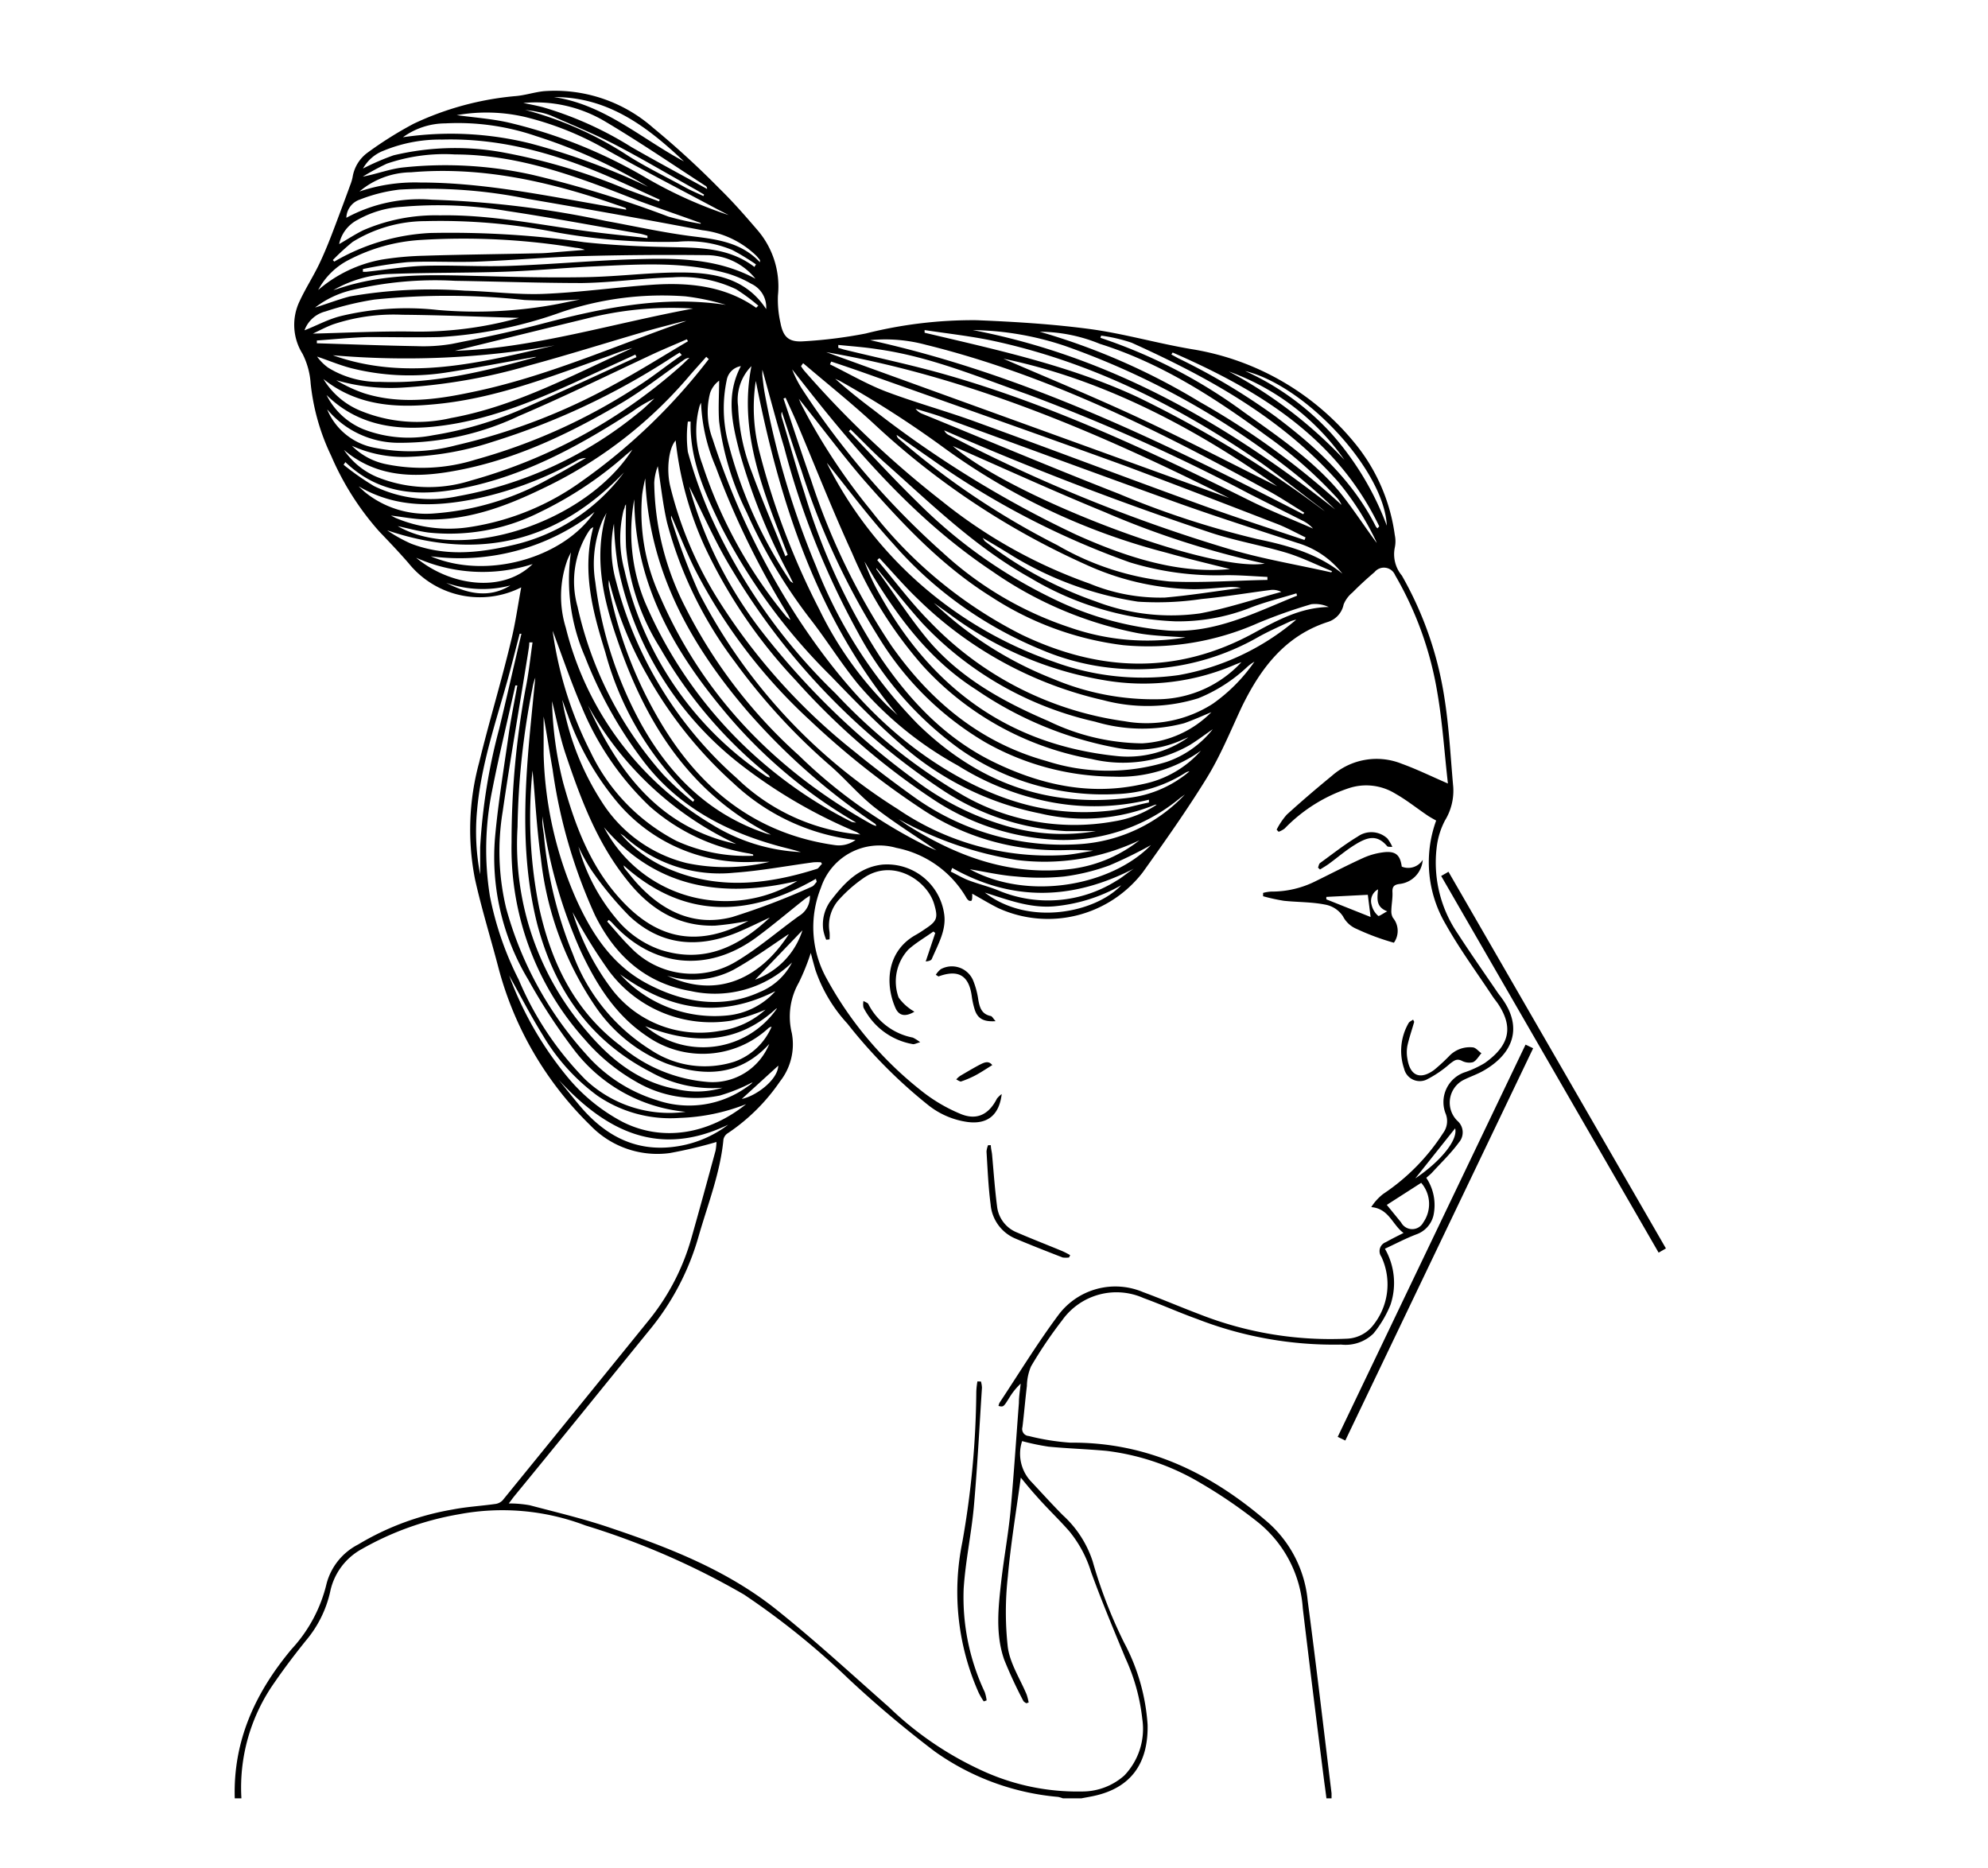 <svg id="Layer_1" data-name="Layer 1" xmlns="http://www.w3.org/2000/svg" viewBox="0 0 179.19 168.37"><title>nasolabial</title><path d="M21.16,162.09c-.16-5.2,1.87-9.57,5.14-13.47a13.16,13.16,0,0,0,3.14-5.9,5.56,5.56,0,0,1,2.84-3.51,24.49,24.49,0,0,1,8.49-3.15c1.27-.25,2.57-.32,3.84-.5a1.11,1.11,0,0,0,.7-.34q6.63-8.15,13.24-16.31a20.61,20.61,0,0,0,3.79-7.39c.74-2.6,1.45-5.21,2.16-7.82a5.15,5.15,0,0,0,.08-.77,40.62,40.62,0,0,1-4.22,1,8.37,8.37,0,0,1-7.14-2.49A30.83,30.83,0,0,1,44.9,87.12c-.69-2.62-1.49-5.21-2.08-7.85a23.08,23.08,0,0,1,.37-10.55c.89-3.66,2-7.29,2.87-10.94.39-1.56.61-3.17.92-4.84a8.25,8.25,0,0,1-10.17-2.2c-.87-1-1.74-1.91-2.63-2.84a25.22,25.22,0,0,1-4.33-6.82A19.72,19.72,0,0,1,28,34.55a6.94,6.94,0,0,0-.73-2.66A4.92,4.92,0,0,1,27,27.16c.54-1.17,1.25-2.26,1.8-3.42s1-2.32,1.44-3.49.89-2.36,1.32-3.55a4.29,4.29,0,0,0,.22-.72,3.38,3.38,0,0,1,1.35-2.22,34.06,34.06,0,0,1,4.16-2.61,27,27,0,0,1,9.19-2.49c.85-.07,1.68-.35,2.53-.44a13.38,13.38,0,0,1,9.85,3.29,77.59,77.59,0,0,1,6,5.5c1.2,1.17,2.3,2.43,3.39,3.7a7.79,7.79,0,0,1,1.87,5.92,9.44,9.44,0,0,0,.23,2.48c.25,1.3.77,1.75,2.11,1.65a41.56,41.56,0,0,0,5.57-.7,39.46,39.46,0,0,1,10-1.2c3.44.14,6.89.35,10.3.81,3,.41,6,1.28,9.08,1.8a23.86,23.86,0,0,1,15,8.84,16.59,16.59,0,0,1,3.31,7.91,2.74,2.74,0,0,1,0,1.14,3,3,0,0,0,.64,2.52A32,32,0,0,1,130.21,63c.41,2.62.54,5.29.78,7.94a5.14,5.14,0,0,1-.74,3,6.93,6.93,0,0,0-.76,2.5,11.34,11.34,0,0,0,1.92,7.73c1.16,1.79,2.38,3.53,3.58,5.29.16.23.34.44.49.67,1.76,2.56.87,4.85-1.72,6.35-.61.36-1.29.57-1.92.9a2.3,2.3,0,0,0-.46,3.66,1.37,1.37,0,0,1,.12,1.93c-.73,1-1.6,1.82-2.42,2.72-.15.16-.33.3-.52.47a4.42,4.42,0,0,1,.64,3.42,2.4,2.4,0,0,1-1.52,1.67c-1,.38-1.87.85-2.85,1.3a6.18,6.18,0,0,1,.5,5.06,10.1,10.1,0,0,1-1.53,2.58,3.59,3.59,0,0,1-2.91,1,34,34,0,0,1-13-2.31c-1.62-.58-3.19-1.29-4.81-1.88a6,6,0,0,0-7.34,2,38.87,38.87,0,0,0-2.81,4.16,4.72,4.72,0,0,0-.37,1.76c-.15,1.23-.25,2.47-.4,3.7a.63.63,0,0,0,.57.81,21,21,0,0,0,3.74.6c7-.06,12.75,2.78,17.89,7.25a10.73,10.73,0,0,1,3.51,7c.77,5.78,1.44,11.57,2.15,17.35,0,.15,0,.31,0,.46h-.46c-.06-.48-.13-1-.19-1.43q-1-7.83-1.94-15.68a10.9,10.9,0,0,0-4.06-7.79,43.29,43.29,0,0,0-5.07-3.47,21.68,21.68,0,0,0-8.56-2.95c-1.74-.16-3.49-.21-5.23-.38a20.94,20.94,0,0,1-2.38-.5,3.65,3.65,0,0,0,.9,3.74c.93,1,1.84,2,2.76,2.93a9.66,9.66,0,0,1,2.7,4.17,42.69,42.69,0,0,0,2.84,7.34,18.23,18.23,0,0,1,2.11,7.39c.07,3.52-1.54,5.68-4.79,6.4-.39.09-.79.15-1.18.23H95.81a3.06,3.06,0,0,0-.43-.13,22.54,22.54,0,0,1-11.13-4.1,99.67,99.67,0,0,1-7.73-6.51,69.27,69.27,0,0,0-9.46-7.63,68.61,68.61,0,0,0-14.3-6.23,21.09,21.09,0,0,0-11.42-1,26.86,26.86,0,0,0-8.73,3.13,5.69,5.69,0,0,0-2.85,3.85,10.27,10.27,0,0,1-2.17,4.38c-1,1.24-1.94,2.48-2.83,3.77a16.41,16.41,0,0,0-3,10.47ZM90.29,98.61c-.23,1.92-1.3,2.74-3.06,2.52a7.3,7.3,0,0,1-3.52-1.49,44.89,44.89,0,0,1-7.33-7.38,13.6,13.6,0,0,1-2.89-4.86c-.14-.5-.28-1-.41-1.51A20.13,20.13,0,0,1,72,88.57a6.18,6.18,0,0,0-.63,4.54,5.4,5.4,0,0,1-1.07,4.37,17.47,17.47,0,0,1-4.67,4.64.89.89,0,0,0-.42.57c-.28,3-1.41,5.85-2.24,8.74a23.26,23.26,0,0,1-4.46,8.49c-4.07,5-8.1,10-12.15,14.93-.16.2-.31.41-.5.66a10.47,10.47,0,0,1,1.88.16c2.46.65,5,1.25,7.37,2.07,5.27,1.77,10.46,3.82,14.85,7.32,3.51,2.8,6.81,5.85,10.18,8.82a30.08,30.08,0,0,0,8.45,5.74,20.49,20.49,0,0,0,8.92,1.85,5.7,5.7,0,0,0,3.83-1.44,6.07,6.07,0,0,0,1.62-5.11,17.69,17.69,0,0,0-1.52-5.47c-1.06-2.57-2.14-5.13-3.09-7.75A10.72,10.72,0,0,0,96.37,138c-.94-1.07-2-2.07-2.91-3.11-.51-.56-1-1.16-1.45-1.71-.41,3-.91,6-1.17,8.94a28.69,28.69,0,0,0,0,6.35c.2,1.47,1.11,2.85,1.7,4.27a5.27,5.27,0,0,1,.18.71l-.22.07c-.09-.07-.22-.13-.27-.23a40.14,40.14,0,0,1-1.72-3.71c-.81-2.34-.52-4.77-.25-7.17.24-2.06.62-4.11.82-6.18.3-3.25.51-6.52.76-9.78,0-.58.1-1.16.16-1.74a5.89,5.89,0,0,0-1,1.23c-.55.88-.55.89-1,.78a1.31,1.31,0,0,1,.09-.28c1.75-2.64,3.4-5.35,5.29-7.89a6.41,6.41,0,0,1,7.65-2.09c1.71.63,3.38,1.35,5.1,2a32.2,32.2,0,0,0,13.24,2.2,3.16,3.16,0,0,0,2.22-1,5.88,5.88,0,0,0,.92-6.39.86.86,0,0,1,.4-1.31c.5-.28,1-.53,1.6-.83-1-.72-1.31-2.2-2.91-2.33a4.6,4.6,0,0,1,1.08-1.19,18.84,18.84,0,0,0,5.4-5.49,1.8,1.8,0,0,0,.25-1.68,2.84,2.84,0,0,1,1.78-3.82,9.21,9.21,0,0,0,1.71-.8c2.32-1.64,2.53-3.27,1.28-5.23-.19-.3-.43-.57-.62-.87-1.41-2.13-2.93-4.2-4.18-6.43a11,11,0,0,1-.85-9.33c-.24-.14-.49-.27-.72-.42-1-.67-1.92-1.42-2.95-2a5,5,0,0,0-4.26-.48,14.31,14.31,0,0,0-5.73,3.62,2.14,2.14,0,0,1-.54.29l-.18-.19a6.51,6.51,0,0,1,.91-1.35c1.33-1.21,2.7-2.38,4.09-3.52a6.08,6.08,0,0,1,6.28-1.07c1.38.5,2.7,1.15,4.16,1.78-.31-2.68-.48-5.42-.94-8.11a31.17,31.17,0,0,0-3.82-10.67,1.09,1.09,0,0,0-1.85-.28c-.69.59-1.37,1.21-2,1.85a2.69,2.69,0,0,0-.79,1.07,2.08,2.08,0,0,1-1.4,1.57c-3.89,1.25-6.09,4.2-7.78,7.66-1,2.14-1.91,4.38-3.15,6.4C107,73,105,75.83,103,78.63a10.79,10.79,0,0,1-13,3.23c-.79-.39-1.54-.85-2.37-1.31a2,2,0,0,1,0,.3c0,.11,0,.22-.08.35-.12,0-.21,0-.26-.06a.71.71,0,0,1-.19-.23,9.38,9.38,0,0,0-6.31-4.49A5.54,5.54,0,0,0,74,80a9.53,9.53,0,0,0,.52,8.22,32.83,32.83,0,0,0,8.41,10,14.59,14.59,0,0,0,3.56,2.14c1.51.67,2.63.12,3.37-1.34A2.23,2.23,0,0,1,90.29,98.61ZM72,35.94l0,0c.09.19.16.39.26.58A54.49,54.49,0,0,0,78.5,46,40,40,0,0,0,92.1,57.21c7,3.35,13.93,3.63,20.85-.12,2.13-1.16,4.25-2.33,6.81-2.38a2.9,2.9,0,0,0-1.57-.25,46.7,46.7,0,0,0-4.78,1.69,24.37,24.37,0,0,1-12.17,2A28,28,0,0,1,89.36,53.8c-4.47-2.79-8-6.56-11.46-10.5C75.85,40.93,74,38.4,72,35.94Zm.38-3.19L72.2,33a3.6,3.6,0,0,0,.28.4A89.31,89.31,0,0,0,84.93,45.19,45.16,45.16,0,0,0,98.21,52.6,16.66,16.66,0,0,0,105,53.86c2.29-.2,4.57-.57,6.85-.87a4.19,4.19,0,0,0-1.27-.06c-1.12.07-2.23.21-3.34.17a24.3,24.3,0,0,1-9.34-2.2A69.75,69.75,0,0,1,78.87,38.29C76.79,36.36,74.57,34.59,72.41,32.75ZM106.8,71.61l-.4.29a16.45,16.45,0,0,1-10.81,3.81,22,22,0,0,1-11.31-3.55A64,64,0,0,1,71.75,61.35a45.93,45.93,0,0,1-8.19-12A30.91,30.91,0,0,1,60.9,39.7c-.65.73-.83,2.68-.5,4.08A34.73,34.73,0,0,0,64.7,54,54.51,54.51,0,0,0,77.13,67.83c1.66,1.36,3.39,2.66,5.14,3.92a23,23,0,0,0,15.09,4.33A14.28,14.28,0,0,0,106.8,71.61Zm2.51-5.88c-.7.48-1.38,1-2.1,1.44a12.15,12.15,0,0,1-8.82,1.24A27,27,0,0,1,83.17,60a37.57,37.57,0,0,1-6.36-10.14c-1.75-3.81-3.29-7.73-4.92-11.6-.34-.81-.72-1.61-1.08-2.41l-.19.07c.83,2.46,1.63,4.94,2.5,7.39a60.51,60.51,0,0,0,7.2,14.85c3.51,5,8,8.77,14,10.43a18,18,0,0,0,10.84.08A9.07,9.07,0,0,0,109.31,65.73Zm-1.06,1.93A12.62,12.62,0,0,1,100.36,70a23.73,23.73,0,0,1-11.54-3.09,27.75,27.75,0,0,1-9.49-9.26,66.46,66.46,0,0,1-7.09-15.24c-.62-1.76-1.18-3.53-1.77-5.3a.84.84,0,0,0,0,.52c.69,2.3,1.33,4.62,2.07,6.9A57.5,57.5,0,0,0,79.39,59.3c2.72,4,6,7.4,10.38,9.48,4.19,2,8.56,2.94,13.2,1.9A9.49,9.49,0,0,0,108.25,67.66ZM60.5,46.47a.94.94,0,0,0,0,.29A57.8,57.8,0,0,0,63,53.42a50,50,0,0,0,17.9,19.49,24.08,24.08,0,0,0,15,4.16c.89-.06,1.76-.26,2.64-.39-.83-.06-1.64-.08-2.44-.06a22.18,22.18,0,0,1-13.21-3.83A73.89,73.89,0,0,1,73,64.92,48.56,48.56,0,0,1,62.57,51.18C61.82,49.65,61.19,48.05,60.5,46.47Zm46.56,11c-1.42-.12-3-.13-4.49-.4a34.39,34.39,0,0,1-13.12-5.57c-5.72-3.81-10.39-8.74-14.7-14-1.14-1.39-2.24-2.8-3.35-4.21a9.72,9.72,0,0,0,1,1.93A73.45,73.45,0,0,0,85,49.83a31.49,31.49,0,0,0,11.45,6.73A21.19,21.19,0,0,0,107.06,57.42ZM79.26,50.3l-.19.18c1.57,1.85,3,3.8,4.72,5.53a30,30,0,0,0,17.6,9,11.08,11.08,0,0,0,7.93-1.58,15.17,15.17,0,0,0,3.75-3.79,3.72,3.72,0,0,0-.68.5A14.24,14.24,0,0,1,108,62.94a15.44,15.44,0,0,1-8.55.17,34.89,34.89,0,0,1-16.77-9.17C81.48,52.79,80.4,51.52,79.26,50.3Zm5.15,26.35,0,0c-1.86-1.29-3.8-2.49-5.58-3.88-1.41-1.11-2.58-2.51-3.93-3.7a55.75,55.75,0,0,1-8.64-9.39,36.2,36.2,0,0,1-6.13-12.56c-.39-1.67-.56-3.4-.84-5.1a5,5,0,0,0-.32,1.48,25.25,25.25,0,0,0,2.85,11.32A45.33,45.33,0,0,0,72,68.08a45.27,45.27,0,0,0,11.69,8.26Zm19.15-4.32,0-.25a20.87,20.87,0,0,1-9.27.13A24.3,24.3,0,0,1,86.34,69a32.1,32.1,0,0,1-9-7.34c-1.46-1.79-2.69-3.75-4.09-5.59a47,47,0,0,1-5.94-9.88A25.53,25.53,0,0,1,64.82,38c-.09-1.22,0-2.46,0-3.69A2.28,2.28,0,0,0,64,35.44a6.9,6.9,0,0,0,.23,4.12A68.5,68.5,0,0,0,72,55.84c3.49,5.28,7.57,10,13,13.36,4.5,2.78,9.33,4.44,14.71,3.9C101,73,102.27,72.59,103.56,72.33Zm-34.84-39a4.94,4.94,0,0,0,0,.6c.07.53.12,1.06.22,1.58a76.32,76.32,0,0,0,4.62,15.54,42.18,42.18,0,0,0,9.17,14.22c5.35,5.22,11.69,7.6,19.17,6.62a10.38,10.38,0,0,0,5.31-2.36.74.74,0,0,0-.39.14,12.34,12.34,0,0,1-6.17,1.9A22.51,22.51,0,0,1,86.5,67.51a30.94,30.94,0,0,1-9.14-10.45,72.72,72.72,0,0,1-6.68-16.74C70,38.07,69.41,35.81,68.72,33.33Zm48.86,15.34.1-.23c-.87-.42-1.71-.89-2.6-1.23C110.55,45.46,106,43.7,101.45,42c-7.41-2.69-14.86-5.31-22.3-7.95-1.4-.5-2.82-1-4.23-1.46l-.11.25c1.67.82,3.29,1.77,5,2.43,2.63,1,5.35,1.74,8,2.7,6.64,2.41,13.23,4.91,19.87,7.32C111,46.51,114.27,47.56,117.58,48.67ZM48,57.9l-.29,0c0,.32-.07.65-.12,1-.76,4.75-1.59,9.49-2.28,14.25a22,22,0,0,0,.31,8.7,32.31,32.31,0,0,0,7.19,13.15,13.85,13.85,0,0,0,6.43,4.17,8.94,8.94,0,0,0,8.17-1.26,3.3,3.3,0,0,0,.3-.22c.07-.07.12-.15.13-.15a15.74,15.74,0,0,1-2.95,1.2,10.66,10.66,0,0,1-7.62-1.28,17.37,17.37,0,0,1-4.55-3.76A25.79,25.79,0,0,1,46.11,75.9a75.57,75.57,0,0,1,1.25-13.76C47.65,60.74,47.8,59.31,48,57.9Zm62.81-13C99.29,39.12,87.5,34,74.47,31.74Zm.2,6.43c-1.62-.42-3.74-.91-5.82-1.5a59.24,59.24,0,0,1-20.08-9.45,92.18,92.18,0,0,0-9.33-6c-.16-.1-.34-.16-.5-.24,1.12,1,2.3,1.94,3.49,2.83A96.47,96.47,0,0,0,97,48.19C101.6,50.26,106.34,51.77,111,51.28ZM62.25,38,62,38a10.8,10.8,0,0,0,0,2.73A41.89,41.89,0,0,0,64,46.38,51.85,51.85,0,0,0,75.33,62.52a50.66,50.66,0,0,0,11.1,8.94,20.14,20.14,0,0,0,14,2.57,9.6,9.6,0,0,0,3.83-1.5.71.71,0,0,0-.14,0,17,17,0,0,1-10.36.79,26.8,26.8,0,0,1-12.29-6c-2.33-2-4.47-4.2-6.6-6.41A52.58,52.58,0,0,1,65,47.45C63.55,44.46,62.16,41.45,62.25,38Zm-4.09,5.12a14.65,14.65,0,0,0-.28,1.47,18.16,18.16,0,0,0,1.61,9.17C63.44,62.85,70,69.51,78.6,74.31a3.35,3.35,0,0,0,.38.14.3.3,0,0,0-.14-.23,58.1,58.1,0,0,1-11.37-10C62.22,58.13,58.47,51.39,58.16,43.12ZM121,51.71a8,8,0,0,0-4.08-2.78c-3.65-1.2-7.31-2.36-10.93-3.66-7-2.52-14.08-5.13-21.11-7.69-.77-.28-1.57-.49-2.35-.74a1.33,1.33,0,0,0,.63.47c5.9,2.41,11.78,4.89,17.72,7.21a79.58,79.58,0,0,0,12.46,4.07C116.06,49.16,118.76,49.88,121,51.71Zm-46.45-10c0-.11,0,0,0,.06A36,36,0,0,0,95,59.65a23.16,23.16,0,0,0,11.23,1.2,22.31,22.31,0,0,0,10.61-5,3.27,3.27,0,0,0-.5.14c-1,.47-2,.91-2.93,1.43a22,22,0,0,1-19.62,1.11A35.68,35.68,0,0,1,80.5,49C78.36,46.66,76.45,44.09,74.54,41.73Zm2.56,34a19.27,19.27,0,0,1-11-5.12,37.94,37.94,0,0,1-7.76-9.7,33.48,33.48,0,0,1-3.46-8.6,1.92,1.92,0,0,0,0,.68,38.14,38.14,0,0,0,4.69,12.2c3.59,6,8.58,10,15.66,11A2.55,2.55,0,0,0,77.1,75.72ZM79,51.2a.34.34,0,0,0,0,.12c1.47,2,2.84,4.14,4.42,6.08C86.34,61,90.32,63.2,94.52,65a19.77,19.77,0,0,0,8.42,2,9.5,9.5,0,0,0,6.25-2.81c-.78.32-1.61.7-2.47,1a14.8,14.8,0,0,1-8-.14,30.53,30.53,0,0,1-15.6-8.9C81.68,54.55,80.34,52.83,79,51.2ZM46.63,61.78l-.18,0c-.7,3.15-1.47,6.3-2.09,9.47a26.54,26.54,0,0,0-.2,9.53,28.8,28.8,0,0,0,2.59,7.51,28.66,28.66,0,0,0,6,9,11,11,0,0,0,9.05,2.92,14.32,14.32,0,0,1-10.18-5.75,51.8,51.8,0,0,1-4-6.15,21.39,21.39,0,0,1-3-12.83c.29-3.22.83-6.42,1.28-9.63C46.12,64.44,46.39,63.11,46.63,61.78ZM48,69.45a41.22,41.22,0,0,0,.62,12.46c1.09,4.91,3.2,9.24,7.32,12.35a13.82,13.82,0,0,0,7.87,3.26,5.51,5.51,0,0,0,5.53-3.43c-2.65,2.9-5.84,3-9.26,1.77a13.94,13.94,0,0,1-6.39-5.11,29.36,29.36,0,0,1-4.94-13.41C48.37,74.63,48.24,71.89,48,69.45ZM67.45,83a26.48,26.48,0,0,1-3,.43c-3.44.1-6-1.62-8-4.19-2.66-3.34-4.13-7.29-5.47-11.28-.52-1.55-.82-3.17-1.22-4.76a32.49,32.49,0,0,0,1,7.34c1.07,3.87,2.46,7.59,5.24,10.59C59.32,84.74,63,85.41,67.45,83Zm50-36.63.11-.16c-1.09-.67-2.17-1.39-3.29-2-9.85-5.41-19.85-10.43-30.84-13.14a14,14,0,0,0-5-.41C92.35,33.72,105,39.93,117.47,46.35Zm-.53,7.33-.07-.22c-1.39.43-2.81.77-4.16,1.3A17.67,17.67,0,0,1,105.87,56a27.58,27.58,0,0,1-13-3.91C88,49.38,84.07,45.55,80,41.92c-1.15-1-2.22-2.14-3.33-3.21l-.16.16c2.07,2.15,4.09,4.36,6.23,6.44A44.47,44.47,0,0,0,95,54a28.8,28.8,0,0,0,10.26,2.83C109.55,57.12,113.18,55.18,116.94,53.68ZM49,64.58c0,1.15,0,2.27,0,3.38a34.47,34.47,0,0,0,2.9,13c1.41,3.15,3.25,6,6.4,7.68S65,91,68.47,89.42a5.68,5.68,0,0,0,2.92-2.67,10,10,0,0,1-9.11,2.58c-4.12-.7-6.86-3.22-8.65-6.84a47.33,47.33,0,0,1-3.82-13.14C49.53,67.76,49.29,66.17,49,64.58ZM31.22,19.63A13.8,13.8,0,0,1,38.92,18a87.73,87.73,0,0,1,15.66,1.91c2.64.48,5.26,1.07,7.92,1.4,2.22.27,4.35.57,6,2.33,0-.11,0-.17,0-.19s-.22-.28-.34-.41a8.4,8.4,0,0,0-4.86-2.29c-5.25-1-10.5-1.93-15.76-2.83A44.53,44.53,0,0,0,36,17.09a14.39,14.39,0,0,0-3.57.9A1.78,1.78,0,0,0,31.22,19.63Zm34,78.4a11.36,11.36,0,0,1-6.6-1.42C53.17,93.79,50,89.2,48.44,83.36,47,77.69,47.22,72,47.75,66.19c.16-1.7.33-3.4.5-5.11A4.19,4.19,0,0,0,48,62a68.64,68.64,0,0,0-1.35,12.54A25.74,25.74,0,0,0,53,93.08c2.13,2.49,4.64,4.48,8,5.09A8,8,0,0,0,65.25,98Zm41.84-31.56-.38.16a9.93,9.93,0,0,1-6.16.75A33,33,0,0,1,88,62.17c-4-2.54-6.8-6.17-9.24-10.14l-.84-1.42a18.52,18.52,0,0,0,1.44,3.09C84.07,62.09,91,67.16,100.72,68.15A9.4,9.4,0,0,0,107.09,66.47ZM62,43.61l.09,0c0,.17.06.34.1.5a37.74,37.74,0,0,0,6.63,13A69,69,0,0,0,82.27,70.15a25.25,25.25,0,0,0,8.42,4.29,18,18,0,0,0,8.09.47c-.92,0-1.81,0-2.69,0a22.32,22.32,0,0,1-11-3.61A61.85,61.85,0,0,1,66,51.38C64.47,48.9,63.33,46.21,62,43.61ZM75.56,31.09l0,.26.49.15c3.1.76,6.22,1.41,9.28,2.29,9.53,2.73,18.45,6.93,27.3,11.32,1.86.93,3.81,1.69,5.72,2.53a3,3,0,0,0-1-.74l-4.68-2.36a169.31,169.31,0,0,0-20.06-9c-4.43-1.56-8.78-3.4-13.48-4.06C77.94,31.29,76.75,31.21,75.56,31.09Zm2,44.13c-.2-.12-.28-.19-.37-.23a45.75,45.75,0,0,1-10.47-6.11A30.07,30.07,0,0,1,55.69,51a29.94,29.94,0,0,1-.35-3.8,11,11,0,0,0,.19,5.2A35.44,35.44,0,0,0,66.39,70.12,18.23,18.23,0,0,0,77.59,75.22ZM29.15,34.16A7,7,0,0,0,32.44,37a13.41,13.41,0,0,0,8.2.68c5.85-1.06,11-3.9,16.36-6.31-.7.18-1.37.43-2,.67C49.7,33.92,44.51,36,38.89,36.46,35.41,36.78,32.05,36.48,29.15,34.16ZM120,51.59l.06-.11c-1.37-.56-2.7-1.23-4.11-1.66-2.28-.68-4.64-1.08-6.89-1.83q-11.26-3.75-22.18-8.43l-1.77-.77a.86.86,0,0,0,.43.43,142.86,142.86,0,0,0,25.34,10.29C113.84,50.39,116.94,50.9,120,51.59ZM61.45,32l-.19-.22c-.32.2-.64.39-.95.6a64.51,64.51,0,0,1-15.84,7.42,27.28,27.28,0,0,1-7.75,1.38,11.28,11.28,0,0,1-5-1,6,6,0,0,0,2.95,1.63,16.1,16.1,0,0,0,8.18-.38A52.17,52.17,0,0,0,57.19,35C58.66,34.1,60,33,61.45,32Zm6.72-4.27.18-.18a17.06,17.06,0,0,0-2-1.48A11.44,11.44,0,0,0,60.61,25c-2.71.07-5.41.47-8.12.51-3.82,0-7.65-.14-11.48-.2a32.3,32.3,0,0,0-9.35.85,8.71,8.71,0,0,0-3.26,1.56c1.06-.33,2.07-.72,3.12-1A42.46,42.46,0,0,1,41.9,26.2c2.35.06,4.71.38,7.06.29,3.26-.13,6.51-.59,9.77-.82S65.32,25.73,68.17,27.75Zm16,26.61a33.11,33.11,0,0,0,10.76,6.85,23.23,23.23,0,0,0,9.7,1.83,10.4,10.4,0,0,0,7.27-3.34l-.54.21a20.79,20.79,0,0,1-11.83,1.42,32.2,32.2,0,0,1-14-6Zm30.07-2.09V52c-1.22-.06-2.43-.16-3.65-.16a26.64,26.64,0,0,1-8.77-1.16,73.6,73.6,0,0,1-18-9.39c-1-.69-2-1.4-3-2.09a.57.57,0,0,0,.25.4,70.6,70.6,0,0,0,14.24,9.54,25,25,0,0,0,10.11,3.27C108.37,52.55,111.31,52.32,114.25,52.27ZM54.67,46.22c-.12.24-.26.48-.37.72a10.08,10.08,0,0,0-.64,5.53,35.66,35.66,0,0,0,4.13,12.78c2.58,4.63,6.14,8.16,11.28,9.88a2.86,2.86,0,0,0,.42.1,24.42,24.42,0,0,1-5.89-4.16c-3.92-3.77-6.28-8.46-8-13.53C54.33,53.85,53.51,50.13,54.67,46.22ZM68,24.06l.14-.23A21,21,0,0,0,66,22.53a10.33,10.33,0,0,0-4.92-.74,54.4,54.4,0,0,1-11-.86,53.68,53.68,0,0,0-11.73-1,12.55,12.55,0,0,0-6.56,1.87A20.48,20.48,0,0,0,30,23.44l.13.14A19,19,0,0,1,38.77,21a86,86,0,0,1,13.88.83c2.41.26,4.85.38,7.27.43C62.73,22.34,65.56,22.2,68,24.06ZM28.68,26.14a12.09,12.09,0,0,1,5.78-2.75,28,28,0,0,1,3.77-.34c3.42-.11,6.84-.14,10.26-.22.71,0,1.42-.09,2.12-.14l2.11-.17a2.9,2.9,0,0,0-.84-.19,62.59,62.59,0,0,0-14-.7,16.07,16.07,0,0,0-6.39,1.77A6.44,6.44,0,0,0,28.68,26.14Zm33.18,2.79a4.86,4.86,0,0,0-.55.1c-1.13.3-2.25.58-3.37.91-3.42,1-6.82,2.07-10.25,3a51.61,51.61,0,0,1-11.5,2,17.49,17.49,0,0,1-5.88-.67,12.83,12.83,0,0,0,2.52,1.18c3.2,1,6.42.59,9.62-.09C49.15,34,55.41,31.17,61.86,28.93Zm2,3.42-.2-.19c-.55.63-1.12,1.24-1.66,1.88a39.58,39.58,0,0,1-13.1,10c-3.28,1.59-6.67,2.86-10.4,2.78-1.1,0-2.19-.23-3.26-.35l.41.21a12.35,12.35,0,0,0,6.79.81,23.15,23.15,0,0,0,10-4.12A52.77,52.77,0,0,0,63.9,32.35ZM31,40.55A6.75,6.75,0,0,0,34,43a12.44,12.44,0,0,0,8.42.32A47.6,47.6,0,0,0,61.2,33.13c.33-.28.63-.59.94-.88a1,1,0,0,0-.57.24c-1.85,1.29-3.63,2.7-5.56,3.84-4.93,2.9-10.07,5.35-15.79,6.24C36.92,43.08,33.73,42.87,31,40.55Zm-1.5-3.62a5.76,5.76,0,0,0,4.23,3.42,16.19,16.19,0,0,0,7.39-.22,55,55,0,0,0,14.27-5.49c2.25-1.21,4.41-2.58,6.62-3.88l-.1-.18c-1,.44-2,.85-3,1.31-4,1.87-8,3.84-12.13,5.6A25,25,0,0,1,36,39.91,8.4,8.4,0,0,1,29.52,36.93ZM48.89,73.58c0,.16,0,.31,0,.46,0,.42.09.85.14,1.28A36.93,36.93,0,0,0,51.64,86a17.24,17.24,0,0,0,7,8.62,8.77,8.77,0,0,0,7.56,1.07,5.74,5.74,0,0,0,3.35-3.15.61.61,0,0,0-.32.16,8.75,8.75,0,0,1-10.94.68c-2.81-1.88-4.51-4.62-5.91-7.58A44.27,44.27,0,0,1,48.89,73.58Zm19,3.55c0-.08,0-.12-.05-.13l-.29-.07a17.88,17.88,0,0,1-9-4.26,26.09,26.09,0,0,1-6.1-8.91c-1-2.31-1.81-4.73-2.71-7.1.09.08.07.21.09.33A34.36,34.36,0,0,0,53.24,67.8a17.48,17.48,0,0,0,7.75,8A15.14,15.14,0,0,0,67.9,77.13Zm.23-42.77a15.85,15.85,0,0,0,.36,6.47,67.55,67.55,0,0,0,5.36,14.08,32.55,32.55,0,0,0,6,8.56c.34.34.71.65,1.07,1C73.62,55.68,70.28,45.29,68.13,34.36ZM85.88,40.2C91.17,44.81,109,51.61,114,50.8a78.73,78.73,0,0,1-14.42-4.64C94.91,44.25,90.29,42.13,85.88,40.2ZM57.17,45a16.56,16.56,0,0,0,.94,9.21A39.55,39.55,0,0,0,76.77,74.08a2,2,0,0,0,.4.06,44.52,44.52,0,0,1-11.59-9.69C60.82,58.83,57.22,52.69,57.17,45Zm-3.69,2.51a2.37,2.37,0,0,0-.24.15l-.18.24a8.36,8.36,0,0,0-1,6.79,33.69,33.69,0,0,0,7.72,15.12,27.34,27.34,0,0,0,2.69,2.46c.11-.15.11-.18.1-.19l-.77-.74a28,28,0,0,1-7.24-12.55C53.43,55.14,52.42,51.46,53.48,47.51Zm-26-17.75c1.09-.43,2.13-1,3.23-1.27a25.32,25.32,0,0,1,8.76-.55,40,40,0,0,0,10.81-.54l2-.41a42.13,42.13,0,0,1-5,.05A64.14,64.14,0,0,0,33.75,27a27.25,27.25,0,0,0-4.41,1.07A2.72,2.72,0,0,0,27.45,29.76ZM30.57,22c.78-.45,1.46-.9,2.18-1.25a16.32,16.32,0,0,1,6.89-1.34c4.43-.08,8.77.81,13.14,1.41,1.85.25,3.72.43,5.58.64l0-.21a6.52,6.52,0,0,0-.63-.18c-4-.69-8-1.45-12-2.05a37.69,37.69,0,0,0-9.49-.38,9.2,9.2,0,0,0-4,1.17A3.18,3.18,0,0,0,30.57,22Zm32.59-1.79,0-.11c-1.87-.68-3.75-1.32-5.6-2C52.23,16,46.88,13.93,41,13.92a16,16,0,0,0-6.13.83,22.68,22.68,0,0,0-2.17,1.17c1.24-.23,2.39-.68,3.57-.82A36,36,0,0,1,48,15.76a98.82,98.82,0,0,1,12.24,3.76A25.55,25.55,0,0,0,63.16,20.17ZM51.46,49.79c-.11.22-.22.44-.31.66A9.61,9.61,0,0,0,51,56.58,28.65,28.65,0,0,0,64.09,74.26a16.68,16.68,0,0,0,8.1,2.54c-.6-.19-1.21-.33-1.82-.49C65.49,75,61.16,72.75,58,68.61a38.53,38.53,0,0,1-5.26-9.39A17.38,17.38,0,0,1,51.46,49.79Zm-22.9-19.1v.25c3,.09,6,.21,9,.26A15.39,15.39,0,0,0,40.72,31c2.7-.54,5.4-1.1,8.06-1.8,5.46-1.43,10.94-2.59,16.65-1.72a21.18,21.18,0,0,0-3.65-.77,28.29,28.29,0,0,0-11.14,1.41,39.25,39.25,0,0,1-11,2.26c-2.15.05-4.31,0-6.46,0C31.66,30.42,30.11,30.58,28.56,30.69Zm59.12-.94c12.38,2.37,22.92,8.45,32.67,16.17a50.54,50.54,0,0,0-4.72-4.08A70.75,70.75,0,0,0,96,31.18,27.22,27.22,0,0,0,87.68,29.75Zm-57.63-3.6c.63-.19,1.24-.41,1.87-.56,3.89-1,7.85-.79,11.81-.7,3,.08,6.08.15,9.12.09s5.78-.44,8.66-.42,5.73.52,7.55,3.3a2.33,2.33,0,0,0-1.34-2.28,10.1,10.1,0,0,0-2.08-.91c-3.9-1.12-7.89-.85-11.86-.67-2.76.12-5.51.4-8.28.49-3.42.12-6.84.07-10.26.2A10.94,10.94,0,0,0,30.05,26.15ZM88.57,48.48c.15.22.18.29.23.32a35.3,35.3,0,0,0,10,5.42,19,19,0,0,0,9.35,1.07c2.48-.46,4.9-1.28,7.34-1.94a1.67,1.67,0,0,0-1-.17c-2.06.27-4.11.61-6.18.81a27,27,0,0,1-5.74.24,30.65,30.65,0,0,1-11.21-4.07C90.54,49.65,89.65,49.11,88.57,48.48ZM32.4,17.26a15.67,15.67,0,0,1,5.46-.81c5.27,0,10.42,1,15.58,1.91l3,.54c0-.13-.07-.17-.11-.18l-1.58-.54C49,16.25,43.17,15,37.05,15.53A7.32,7.32,0,0,0,32.4,17.26ZM69.35,77.68H68.07a15.14,15.14,0,0,1-12.5-5.46,25.32,25.32,0,0,1-4.39-7.77c-.09-.24-.18-.47-.26-.71l-.24-.66a24.32,24.32,0,0,0,3.53,9.14,12.65,12.65,0,0,0,7.68,5.57A16.93,16.93,0,0,0,69.35,77.68ZM93.72,29.9a59.55,59.55,0,0,1,14.43,6.33,69.54,69.54,0,0,1,12.77,9.28,2.25,2.25,0,0,0-.46-.69,39.85,39.85,0,0,0-6.33-5.56c-4.65-3.42-9.47-6.53-15-8.27A14.43,14.43,0,0,0,93.72,29.9Zm26,16.45c-.25-.2-.48-.43-.74-.62-1.76-1.33-3.48-2.71-5.29-4-7.49-5.16-15.5-9.19-24.46-11.07-2-.4-3.93-.61-5.89-.91l0,.24c6.51,1.54,13.07,2.95,19.18,5.79A102.57,102.57,0,0,1,119.76,46.35ZM45.89,87.92a31.33,31.33,0,0,0,5.34,9.25,16.29,16.29,0,0,0,4.87,3.94c3.6,1.83,7.76,1.13,11.15-1.59a17.85,17.85,0,0,1-6,1.24,11.63,11.63,0,0,1-7.4-2,18.32,18.32,0,0,1-4.91-5.43C47.83,91.54,46.88,89.69,45.89,87.92Zm.89-59.27c-3.35-.09-6.94-.25-10.53-.28a17.24,17.24,0,0,0-6.21.86c-.68.25-1.32.6-1.84.84,2.86-.07,5.79-.22,8.72-.19A33.38,33.38,0,0,0,46.78,28.65Zm43.66,3.68c3.7,1.61,8.08,3.4,12.36,5.4s8.45,4.18,12.32,6.1C107.64,38.5,99.27,34.15,90.44,32.33ZM73,80.72l-.44.3c-1.47,1.16-2.9,2.38-4.41,3.49-4.4,3.22-9.37,2.68-13-1.36a3.22,3.22,0,0,0-.28-.24l-.14.15c.69.77,1.34,1.58,2.08,2.3a7.67,7.67,0,0,0,9.5,1.33c2-1.18,3.81-2.77,5.72-4.14A2,2,0,0,0,73,80.72Zm-3.66,2c-.93.43-1.85.89-2.8,1.29-3.55,1.49-6.92,1.26-9.81-1.44a31.09,31.09,0,0,1-3.42-4.14,16.66,16.66,0,0,1-1.17-2.12,17.26,17.26,0,0,0,3.43,6.52,8.94,8.94,0,0,0,4,2.79C63.51,86.87,66.6,85.31,69.37,82.72ZM31.13,41.65l-.16.24a23.58,23.58,0,0,0,2.76,1.93,11.73,11.73,0,0,0,7.56.9,35.56,35.56,0,0,0,16.34-7.58c.48-.37.9-.81,1.35-1.22a12,12,0,0,0-2,1.19c-4.44,2.86-9,5.42-14.23,6.66C38.57,44.76,34.53,44.9,31.13,41.65Zm93,7.36c0,.14,0,.09,0,.05a2.09,2.09,0,0,0-.13-.35,25.55,25.55,0,0,0-3.44-5.35C115.43,37.6,108.88,34,102,30.89a14.5,14.5,0,0,0-2.75-.64l-.06.2a46.77,46.77,0,0,1,12.95,6.71c3,2.14,6.1,4.24,8.52,7.08C121.92,45.77,123,47.48,124.14,49ZM59.4,18.15l.07-.15c-1.21-.55-2.41-1.11-3.62-1.65-5.1-2.3-10.36-3.93-16-3.77a13.35,13.35,0,0,0-5.27,1,3.6,3.6,0,0,0-1.86,1.61A22.38,22.38,0,0,1,35.47,14a23.89,23.89,0,0,1,10.1-.22A53.71,53.71,0,0,1,56.31,17ZM51.61,82.21a22.22,22.22,0,0,0,3.64,7.08,10,10,0,0,0,9.62,3.63A7.67,7.67,0,0,0,69,91a17,17,0,0,1-3.12,1,11.48,11.48,0,0,1-11-4.5A48.82,48.82,0,0,1,51.61,82.21ZM63.19,36.3a2.22,2.22,0,0,0-.14.32,8.5,8.5,0,0,0,.26,5.23,42,42,0,0,0,7.58,13.74,2.12,2.12,0,0,0,.36.28c-.14-.29-.17-.38-.22-.46a74.53,74.53,0,0,1-6.52-13.34A16.1,16.1,0,0,1,63.19,36.3ZM41,31.62c7-.22,14.18-2.46,21.48-3.81a31,31,0,0,0-9.64.91C48.74,29.71,44.65,30.73,41,31.62Zm-11.56,4a6.46,6.46,0,0,0,3.32,3.07,11.28,11.28,0,0,0,6.27.54,33.16,33.16,0,0,0,8.34-2.5c3.34-1.46,6.64-3,10-4.54l-.1-.23-3.88,1.78c-4.6,2.14-9.22,4.21-14.35,4.72C35.44,38.81,32.13,38.24,29.44,35.61Zm25,38.94a12.37,12.37,0,0,0,17.43,4.84C65.13,81,59.14,80.07,54.43,74.55ZM32.71,24.25l0,.25H33c1.73-.18,3.46-.48,5.2-.54,2.61-.08,5.23.1,7.84,0,3.92-.14,7.84-.52,11.77-.61,3.51-.09,7,0,10.28,1.77A5.65,5.65,0,0,0,63.85,23q-5.62-.07-11.25.08c-3.19.09-6.38.38-9.57.5-2.1.08-4.22-.06-6.32.05A36.46,36.46,0,0,0,32.71,24.25ZM57,40.52l-.58.48a33.83,33.83,0,0,1-7.69,5.13A18.1,18.1,0,0,1,38.62,48c-.91-.12-1.81-.37-2.77-.58C41.6,50.76,52.79,47.14,57,40.52Zm1.38-23.7A47.58,47.58,0,0,0,48.3,12.26a21.7,21.7,0,0,0-8.16-1.14,6.56,6.56,0,0,0-3.82,1.25,29.64,29.64,0,0,1,11.45.55A60.18,60.18,0,0,1,58.37,16.82ZM56.42,45.46a1.28,1.28,0,0,0-.1.17c0,.14-.09.28-.13.43a10.89,10.89,0,0,0,.1,5.35A30.11,30.11,0,0,0,69.12,70a1.2,1.2,0,0,0,.27.08.41.41,0,0,0-.19-.27,40.7,40.7,0,0,1-9.7-11.41,20.38,20.38,0,0,1-3.07-9.06C56.37,48,56.42,46.74,56.42,45.46Zm17.19,34-.07-.25C67.47,82.69,61.65,82.88,56.21,78a.64.64,0,0,0,.13.32c.37.45.73.91,1.12,1.34,2.31,2.51,5.14,3.87,8.52,3a63.15,63.15,0,0,0,7.21-2.75C73.36,79.84,73.47,79.63,73.61,79.49Zm-8-60.11-.93-.48c-3.28-1.75-6.58-3.46-9.83-5.27a27.9,27.9,0,0,0-7.49-3.05,15.36,15.36,0,0,0-6.19-.17c1.55.21,3.1.32,4.6.65a44.62,44.62,0,0,1,12.47,5A39.16,39.16,0,0,0,65.66,19.38ZM81,73.83c.36.25.71.51,1.08.73,4.48,2.77,9.25,4.44,14.62,3.74a12.5,12.5,0,0,0,6-2.56,19.93,19.93,0,0,1-11.07,1.77A32.5,32.5,0,0,1,81,73.83ZM66.78,33a1.55,1.55,0,0,0-1.28,1.28,12.22,12.22,0,0,0,.07,5.35,40.41,40.41,0,0,0,5.67,12.76s.08.06.26.17c-.2-.39-.31-.64-.44-.88a54.79,54.79,0,0,1-4.42-11C66,38.15,65.4,35.62,66.78,33ZM50,31.13a76.89,76.89,0,0,1-20,.89C36.71,34.41,43.32,32.68,50,31.13Zm6.46,11.22c-6,6.45-13.19,8.28-21.56,5.45A13.08,13.08,0,0,0,37.05,49c3,1.15,6,.86,9,.17A17.23,17.23,0,0,0,56.41,42.35ZM74.09,77.87,74,77.72a5,5,0,0,0-.67,0c-2.39.32-4.76.77-7.15.94a12.7,12.7,0,0,1-9.89-3.27c-.12-.1-.25-.17-.38-.26a11.86,11.86,0,0,0,4.67,3.31c4.38,1.77,8.74,1.25,13.09-.14C73.8,78.24,73.93,78,74.09,77.87Zm-41.73-34c.2.18.39.37.6.54a8.75,8.75,0,0,0,6,1.88A24.84,24.84,0,0,0,49.6,43.09c1.09-.56,2.15-1.2,3.22-1.81a1.65,1.65,0,0,0-.87.26A32.11,32.11,0,0,1,42.67,45C39.15,45.68,35.66,45.79,32.36,43.85Zm73.33-12.08-.11.16.62.34A58.1,58.1,0,0,1,115,37.56c3.61,2.72,6.91,5.73,9,9.87a.7.7,0,0,0,.16.19l.16-.18C120.45,39.4,113.44,35.15,105.69,31.77ZM47.17,9.28c.58.12,1.17.23,1.75.38a31.81,31.81,0,0,1,8,3.6c2.25,1.29,4.54,2.52,6.81,3.77a.3.3,0,0,0-.19-.31c-3-1.95-6-4-9.08-5.82A12.22,12.22,0,0,0,47.17,9.28ZM53,63.59c2.73,6,6.44,11,13.36,12.48A29.62,29.62,0,0,1,53,63.59ZM38.83,50.14c5.06,2.16,12,.14,14.76-4A19.77,19.77,0,0,1,38.83,50.14ZM67.73,33a4.32,4.32,0,0,0-1.2,3.62,18.07,18.07,0,0,0,1.26,6c.93,2.53,2,5,3,7.52L71,50C68.92,44.53,66.53,39.1,67.73,33ZM50.36,97.33c.64.79,1.27,1.59,1.93,2.37,2.35,2.77,5.23,4.26,9,3.58a10.13,10.13,0,0,0,4.35-1.91C59.35,104.39,54.6,101.93,50.36,97.33Zm-2-65.15a.82.82,0,0,0-.22,0c-2.68.48-5.36,1-8,1.41a21.55,21.55,0,0,1-8.46-.4c-1.05-.27-2.06-.7-3.1-1.05a4.4,4.4,0,0,0,1,1,8.64,8.64,0,0,0,4.7,1.28C39.06,34.61,43.7,33.47,48.34,32.18ZM125,108.6l1.29,1.58a1.13,1.13,0,0,0,2,0,2.91,2.91,0,0,0-.19-3.57ZM103.74,76.17A39,39,0,0,1,100,78,18.85,18.85,0,0,1,95.92,79a21.5,21.5,0,0,1-4.32,0c-1.4-.1-2.78-.42-4.18-.65C92.75,81.25,100.21,79.8,103.74,76.17ZM47,57.12l-.16,0c-.36,1.39-.71,2.79-1.09,4.17C44.67,65.15,43.35,69,43,73.06a20.21,20.21,0,0,0,.28,5.75c0-.83,0-1.64,0-2.44A52.44,52.44,0,0,1,45,65.67C45.68,62.83,46.32,60,47,57.12ZM85.83,78.23l-.13.33c.54.26,1.06.58,1.62.79.87.33,1.79.55,2.65.9a11.58,11.58,0,0,0,10.65-.86c.55-.31,1-.73,1.58-1.1C96.72,81.11,91.29,81.31,85.83,78.23Zm-16,11.13c-5.14,2.58-9.66,1.57-13.94-1.55a11.52,11.52,0,0,0,9.72,3.71A6.66,6.66,0,0,0,69.87,89.36Zm1.22-5.14c-1.5,1-3.14,2.19-4.92,3.18a7.86,7.86,0,0,1-6,.54C64.5,90,68.41,88.35,71.09,84.22ZM37.51,50.27c2.94,2.46,7.72,3.29,10.5.57A14.67,14.67,0,0,1,37.51,50.27ZM70,90.94l0-.07c-3.52,3.28-7.52,3.31-11.84,1.62A8.09,8.09,0,0,0,70,90.94Zm55-43.56c-.21-4.92-7.24-12.59-12.77-13.94A23.83,23.83,0,0,1,120,39.07,26.27,26.27,0,0,1,125,47.38ZM49.93,8.75c4.55.67,7.88,3.75,11.72,5.8C58.34,11.41,54.79,8.73,49.93,8.75Zm38.84,71.7c4,3.09,10,1.78,12.29-.66A14.94,14.94,0,0,1,95,81.69C92.79,81.87,90.8,81.08,88.77,80.45Zm21.93-47a40.4,40.4,0,0,1,10.48,8A21.57,21.57,0,0,0,110.7,33.46ZM63.4,17.67l.07-.13c-.3-.17-.59-.36-.89-.52-2.34-1.31-4.65-2.68-7-3.91-1.91-1-3.89-1.8-5.86-2.67a5.77,5.77,0,0,0-1.23-.35c-.39-.09-.78-.13-1.17-.19a31.75,31.75,0,0,1,9,3.95C58.07,15,60,15.91,61.8,16.91,62.32,17.19,62.87,17.42,63.4,17.67ZM68.06,88.3a7,7,0,0,0,4.27-4.45Zm63.1,13.4-3.59,4.51C129.88,104.66,131.43,102.73,131.16,101.7Zm-91-49.2C42,53.46,44,54,46,52.77A9.92,9.92,0,0,1,40.13,52.5Zm26.7,46.55c1.29-.26,3.25-1.72,3.29-3Z"/><path d="M126.35,78.11a1.54,1.54,0,0,0,1.89-.61,2.35,2.35,0,0,1-2.06,2.17c-.5.06-.7.22-.67.75s-.09,1.1-.1,1.65a1.2,1.2,0,0,0,.14.65,1.84,1.84,0,0,1,.09,2.25,21.67,21.67,0,0,1-3.35-1.24,2.43,2.43,0,0,1-1.24-1.14,2.43,2.43,0,0,0-1.63-1.06c-1.21-.24-2.47-.21-3.7-.34a17.34,17.34,0,0,1-1.87-.41v-.3a3.61,3.61,0,0,1,.72-.12,8.77,8.77,0,0,0,4-.93c1.43-.7,2.85-1.44,4.3-2.1a6.33,6.33,0,0,1,2-.53C125.84,76.73,126.21,77.11,126.35,78.11Zm-2.81,4.54-.25-2-3.74.19v.22Zm.67-2.49a1.19,1.19,0,0,0-.58,1.39,1.82,1.82,0,0,0,.6,1c.06.06.46-.23.81-.41C124,81.74,124.14,81,124.21,80.16Z"/><path d="M74.47,84.7a4.6,4.6,0,0,1-.26-.85,3.6,3.6,0,0,1,.67-2.67c1.2-1.56,2.49-3,4.64-3.25a5.2,5.2,0,0,1,5.59,4.5c.19,1.42-.56,2.69-1.12,4-.06.14-.27.2-.55.23l.86-2.57-.17-.13c-.75.54-1.56,1-2.25,1.62A4.22,4.22,0,0,0,81,89.91a4.33,4.33,0,0,0,1,1c.12.1.26.17.42.28-.82.48-1.38.37-1.7-.32-1-2.27-.74-5.15,1.78-6.58a10.5,10.5,0,0,0,.9-.57c1.07-.7,1.16-1,.81-2.2-.59-2.1-3.58-4.13-6.21-2.49A12.61,12.61,0,0,0,75.7,81a3.48,3.48,0,0,0-.93,3,3.77,3.77,0,0,1,0,.67Z"/><path d="M88.42,124.52a2.63,2.63,0,0,1,.09.55c-.23,3.54-.41,7.08-.72,10.61-.22,2.52-.77,5-.93,7.53a20,20,0,0,0,1.9,9.3,3.72,3.72,0,0,1,.17.75l-.26.09a6.25,6.25,0,0,1-.46-.79A22.38,22.38,0,0,1,86.74,139,80.72,80.72,0,0,0,88,125.42a7,7,0,0,1,.1-.91Z"/><path d="M127.47,92.1c-.2.71-.45,1.42-.61,2.14a3.23,3.23,0,0,0,0,1.2c.24,1.53,1.15,1.91,2.4,1a17.28,17.28,0,0,0,1.34-1.23,2.56,2.56,0,0,1,2.12-.81c.29,0,.54.35.81.53-.25.28-.46.68-.77.81a1.43,1.43,0,0,1-1-.13c-.47-.23-.7,0-1.05.25a10,10,0,0,1-2.15,1.46,1.45,1.45,0,0,1-2-1,5,5,0,0,1,.4-4.1c.07-.14.27-.21.41-.32Z"/><path d="M96.36,113.34a2.16,2.16,0,0,1-.58,0c-1.41-.55-2.83-1.1-4.22-1.69a3.67,3.67,0,0,1-2.27-3.1c-.21-1.58-.27-3.17-.37-4.76a2,2,0,0,1,.14-.57h.25c0,.28.08.55.11.83.14,1.55.25,3.12.45,4.67a2.88,2.88,0,0,0,1.81,2.37c1.34.58,2.71,1.11,4.06,1.67a7,7,0,0,1,.72.37Z"/><path d="M84.35,87.86a2,2,0,0,1,.44-.5,2.08,2.08,0,0,1,2.92,1,7.41,7.41,0,0,1,.47,1.75c.12.68.29,1.28,1.09,1.46.15,0,.26.25.47.47-1.09.07-1.6-.23-1.87-1a7.54,7.54,0,0,1-.28-1.25c-.25-1.87-1.21-2.44-3-1.78Z"/><path d="M118.8,78.2c.06-.14.08-.33.18-.41,1.12-.81,2.22-1.68,3.4-2.39a2.12,2.12,0,0,1,2.67.17,3.59,3.59,0,0,1,.45.76c-.31,0-.44,0-.49-.09-.87-1-1.69-.84-2.85-.12-.84.51-1.59,1.16-2.38,1.74-.26.19-.53.34-.8.51Z"/><path d="M82.94,93.94c-.35.09-.52.2-.66.17a6.15,6.15,0,0,1-4.45-3.3,1.47,1.47,0,0,1,0-.59c.15.1.39.16.45.3a5.7,5.7,0,0,0,4,3A3.61,3.61,0,0,1,82.94,93.94Z"/><path d="M89.44,96c-.61.38-1.06.68-1.53.93a8.74,8.74,0,0,1-1.3.55c-.1,0-.28-.12-.42-.19a2.5,2.5,0,0,1,.34-.31c.58-.34,1.15-.68,1.75-1C88.65,95.8,89.08,95.54,89.44,96Z"/><rect x="139.65" y="76.14" width="0.76" height="39.2" transform="translate(-29.11 82.84) rotate(-30)"/><rect x="129" y="92.4" width="0.76" height="39.2" transform="translate(61.07 -44.9) rotate(25.59)"/></svg>